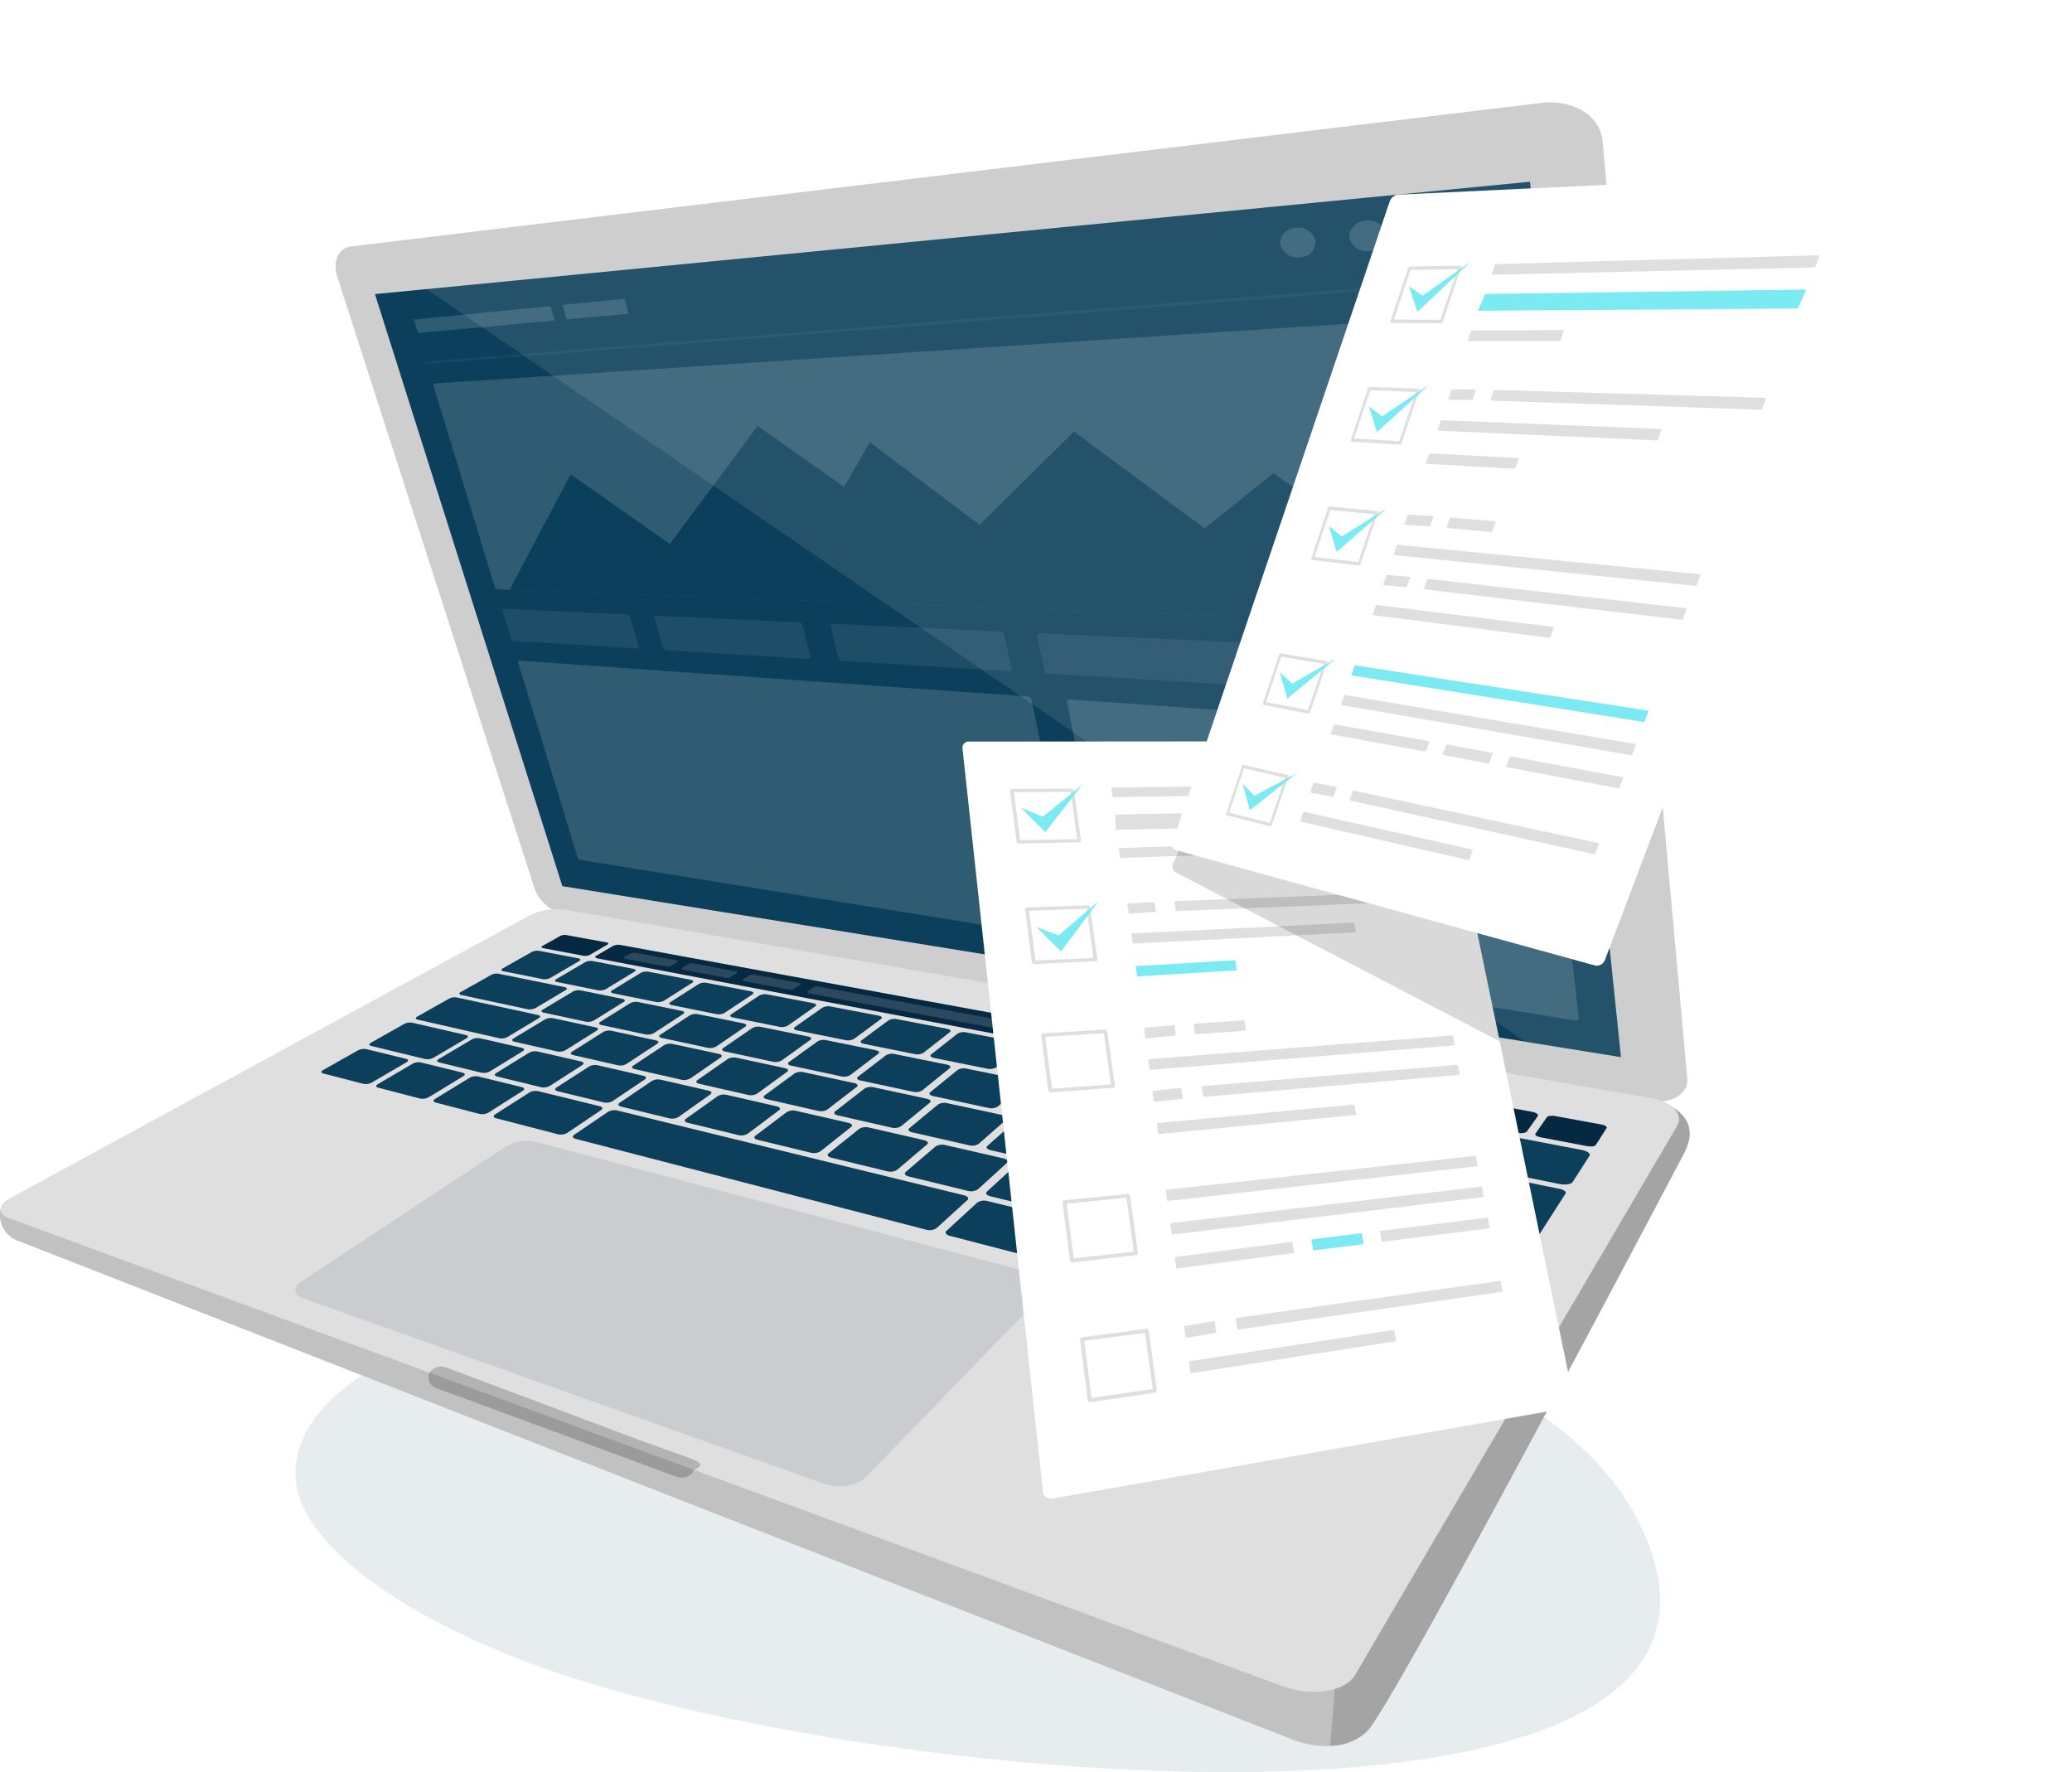 <svg xmlns="http://www.w3.org/2000/svg" xmlns:xlink="http://www.w3.org/1999/xlink" width="272.5" height="233.056" viewBox="0 0 272.5 233.056">
  <defs>
    <filter id="Path_16321" x="131.63" y="0" width="140.87" height="149.501" filterUnits="userSpaceOnUse">
      <feOffset dy="-3" input="SourceAlpha"/>
      <feGaussianBlur stdDeviation="7.5" result="blur"/>
      <feFlood flood-color="#052942" flood-opacity="0.102"/>
      <feComposite operator="in" in2="blur"/>
      <feComposite in="SourceGraphic"/>
    </filter>
  </defs>
  <g id="Group_24014" data-name="Group 24014" transform="translate(6712.703 3057.131)">
    <g id="Group_23918" data-name="Group 23918" transform="translate(-6712.703 -3043.661)">
      <path id="Path_16195" data-name="Path 16195" d="M-6542.4-2339.888c2.69,6.988,14.064,15.8,33.537,22.471,45.065,15.427,160.633,25.074,143.506-17.4-16.977-42.1-126.583-39.01-160.336-26.009C-6540.344-2355.182-6545.092-2346.867-6542.4-2339.888Z" transform="translate(6581.971 2523.892)" fill="#0c3f5b" opacity="0.1"/>
      <g id="Group_23907" data-name="Group 23907" transform="translate(44.13)">
        <g id="Group_23901" data-name="Group 23901">
          <g id="Group_11085" data-name="Group 11085">
            <path id="Path_8418" data-name="Path 8418" d="M-6490.135-2936.942l141.971,24.594c3.414.591,6.056-.715,5.855-2.947l-11.137-123.336c-.409-3.306-3.65-5.349-7.875-4.988l-156.742,18.9c-1.64.2-2.435,1.964-1.8,3.944l25.963,80.532A5.3,5.3,0,0,0-6490.135-2936.942Z" transform="translate(6520.082 3043.661)" fill="#cecece"/>
            <path id="Path_8419" data-name="Path 8419" d="M-6472.82-2905.483l139.223,22.489-11.964-115.125-151.905,14.777Z" transform="translate(6502.648 3008.552)" fill="#0c3f5b"/>
          </g>
        </g>
        <g id="Group_23906" data-name="Group 23906" transform="translate(10.327 14.592)">
          <g id="Group_23905" data-name="Group 23905" opacity="0.15">
            <g id="Group_23902" data-name="Group 23902" transform="translate(11.617 51.993)">
              <path id="Path_16196" data-name="Path 16196" d="M-6406.593-2747.8l-16.231-.991a.425.425,0,0,1-.343-.29l-1.12-3.676c-.046-.153.031-.273.174-.266l16.258.746a.44.44,0,0,1,.375.308l1.1,3.9A.2.2,0,0,1-6406.593-2747.8Z" transform="translate(6424.301 2753.026)" fill="#fff" opacity="0.5"/>
              <path id="Path_16197" data-name="Path 16197" d="M-6316.765-2743.338l-18.778-1.147a.449.449,0,0,1-.377-.312l-1.091-3.939a.207.207,0,0,1,.215-.284l18.827.862a.473.473,0,0,1,.417.333l1.047,4.194A.228.228,0,0,1-6316.765-2743.338Z" transform="translate(6357.019 2749.938)" fill="#fff" opacity="0.5"/>
              <path id="Path_16198" data-name="Path 16198" d="M-6212.434-2738.149l-21.974-1.342a.484.484,0,0,1-.422-.337l-1.036-4.244a.24.24,0,0,1,.269-.305l22.055,1.01a.509.509,0,0,1,.471.362l.963,4.542C-6212.069-2738.276-6212.216-2738.135-6212.434-2738.149Z" transform="translate(6279.044 2746.359)" fill="#fff" opacity="0.5"/>
              <path id="Path_16199" data-name="Path 16199" d="M-6089.776-2732.042l-26.062-1.592a.528.528,0,0,1-.479-.368l-.946-4.6c-.039-.192.113-.34.339-.329l26.193,1.2a.565.565,0,0,1,.539.4l.827,4.951C-6089.331-2732.178-6089.517-2732.026-6089.776-2732.042Z" transform="translate(6187.611 2742.16)" fill="#fff" opacity="0.5"/>
              <path id="Path_16200" data-name="Path 16200" d="M-5939.335-2724.547l-31.566-1.928a.582.582,0,0,1-.55-.405l-.8-5.031c-.032-.21.16-.371.433-.358l31.777,1.456a.629.629,0,0,1,.628.44l.607,5.457C-5938.777-2724.694-5939.016-2724.527-5939.335-2724.547Z" transform="translate(6075.817 2737.026)" fill="#fff" opacity="0.5"/>
            </g>
            <g id="Group_23903" data-name="Group 23903">
              <path id="Path_16201" data-name="Path 16201" d="M-6319.464-2881l-136.021-4.973a.416.416,0,0,1-.344-.29l-8.072-26.47c-.05-.166.024-.309.168-.319l139.653-9.129a.59.59,0,0,1,.665.429l4.49,40.354C-6318.9-2881.164-6319.141-2880.987-6319.464-2881Z" transform="translate(6466.458 2935.419)" fill="#fff"/>
              <path id="Path_16202" data-name="Path 16202" d="M-6341.515-2686.414l-65.6-10.586a.458.458,0,0,1-.332-.293l-7.82-25.652c-.046-.15.031-.264.175-.254l66.846,4.707a.524.524,0,0,1,.47.365l6.582,31.469C-6341.156-2686.488-6341.3-2686.379-6341.515-2686.414Z" transform="translate(6428.961 2782.026)" fill="#fff"/>
              <path id="Path_16203" data-name="Path 16203" d="M-6035.788-2679.4l-61.17-6.849a.55.55,0,0,1-.473-.373l-2.84-14.033c-.04-.189.115-.328.342-.312l62.21,4.38a.638.638,0,0,1,.62.442l1.831,16.427C-6035.244-2679.511-6035.476-2679.369-6035.788-2679.4Z" transform="translate(6186.129 2764.891)" fill="#fff"/>
              <path id="Path_16204" data-name="Path 16204" d="M-6020.817-2596.146l-59.889-9.665a.571.571,0,0,1-.463-.375l-2.69-13.295c-.037-.178.115-.3.338-.273l60.895,7.48c.308.038.578.237.6.444l1.718,15.413C-6020.285-2596.218-6020.513-2596.1-6020.817-2596.146Z" transform="translate(6173.476 2702.283)" fill="#fff"/>
              <path id="Path_16205" data-name="Path 16205" d="M-6456.606-2924.81l-17.81,1.628a.1.1,0,0,1-.1-.076l-.489-1.607c-.014-.045,0-.085.044-.089l17.819-1.753a.106.106,0,0,1,.1.08l.482,1.722A.069.069,0,0,1-6456.606-2924.81Z" transform="translate(6475.005 2938.909)" fill="#fff"/>
              <path id="Path_16206" data-name="Path 16206" d="M-6381.106-2928.93l-8.026.733a.09.09,0,0,1-.088-.068l-.488-1.758a.06.06,0,0,1,.048-.082l8.03-.79a.093.093,0,0,1,.093.071l.483,1.811A.064.064,0,0,1-6381.106-2928.93Z" transform="translate(6409.254 2942.139)" fill="#fff"/>
              <path id="Path_16207" data-name="Path 16207" d="M-5973.194-2969.976a2.05,2.05,0,0,1-2.062,2.149,2.306,2.306,0,0,1-2.595-1.707,2.043,2.043,0,0,1,2.031-2.156A2.306,2.306,0,0,1-5973.194-2969.976Z" transform="translate(6091.764 2973.598)" fill="#fff"/>
              <path id="Path_16208" data-name="Path 16208" d="M-5933.314-2973.967a2.165,2.165,0,0,1-2.2,2.209,2.367,2.367,0,0,1-2.691-1.745,2.157,2.157,0,0,1,2.163-2.216A2.366,2.366,0,0,1-5933.314-2973.967Z" transform="translate(6061.195 2976.705)" fill="#fff"/>
              <path id="Path_16209" data-name="Path 16209" d="M-5891.442-2978.16a2.3,2.3,0,0,1-2.34,2.273,2.431,2.431,0,0,1-2.794-1.786,2.286,2.286,0,0,1,2.306-2.28A2.431,2.431,0,0,1-5891.442-2978.16Z" transform="translate(6029.106 2979.969)" fill="#fff"/>
            </g>
            <g id="Group_23904" data-name="Group 23904" transform="translate(1.353 8.468)">
              <path id="Path_16210" data-name="Path 16210" d="M-6468.951-2931.658l-.146-.333,140.57-11.018.14.432Z" transform="translate(6469.097 2943.008)" fill="#fff" opacity="0.3"/>
            </g>
          </g>
          <path id="Path_16211" data-name="Path 16211" d="M-6420.187-2836.395l8.029-15.191,13.055,9.153,11.545-15.512,11.374,8.02,3.376-5.867,14.434,10.864,12.41-12.278,17.2,12.732,9.036-7.261,28.41,20.052Z" transform="translate(6432.746 2885.901)" fill="#0c3f5b"/>
        </g>
        <path id="Path_16212" data-name="Path 16212" d="M-6468.251-2984.067l144.438,98.967,12.739,2.106-11.965-115.125Z" transform="translate(6480.126 3008.553)" fill="#fff" opacity="0.1"/>
      </g>
      <g id="Group_23917" data-name="Group 23917" transform="translate(0 106.093)">
        <path id="Path_16213" data-name="Path 16213" d="M-6542.673-2458.231l-167.574-65.57c-2.661-.908-3.2-4.4-1.411-5.393l66.742-33.6a8.1,8.1,0,0,1,4.575-.641l146.069,21.324c5.175,2,3.8,5.357,2.951,6.961-10.018,19.011-37.031,69.937-41.311,75.524C-6534.285-2457.47-6538.479-2456.611-6542.673-2458.231Z" transform="translate(6712.703 2567.435)" fill="#c1c1c1"/>
        <path id="Path_16214" data-name="Path 16214" d="M-6640.341-2563.438a8.1,8.1,0,0,0-4.576.641l-66.741,33.6c-1.792.989-1.25,4.485,1.411,5.393l167.574,65.57a12.045,12.045,0,0,0,4.907.822l7.6-89.944Z" transform="translate(6712.703 2567.435)" fill="#c1c1c1"/>
        <path id="Path_16215" data-name="Path 16215" d="M-5905.637-2487.687l-35.9-5.241-7.6,89.944A6.828,6.828,0,0,0-5944-2405.2c4.28-5.587,31.295-56.513,41.313-75.524C-5901.839-2482.332-5900.462-2485.687-5905.637-2487.687Z" transform="translate(6124.068 2513.009)" fill="#a4a4a5"/>
        <g id="Group_23916" data-name="Group 23916" transform="translate(0.142)">
          <path id="Path_16216" data-name="Path 16216" d="M-6543.591-2478.407l-167.542-61.565c-1.5-.551-1.181-1.819.671-2.828l68.057-37.041a8.328,8.328,0,0,1,4.656-.647l142.406,24.707c2.923.507,4.59,2.1,3.713,3.657l-42.342,72.206C-6535.306-2477.644-6539.651-2476.959-6543.591-2478.407Z" transform="translate(6712.081 2580.58)" fill="#e0dfe0"/>
          <g id="Group_23908" data-name="Group 23908" transform="translate(60.267 8.476)">
            <path id="Path_16217" data-name="Path 16217" d="M-6396.031-2529.913l-5.511-1.18c-.329-.07-.388-.25-.134-.4l3.976-2.38a1.676,1.676,0,0,1,1.033-.146l5.476,1.111c.337.069.415.247.172.4l-3.94,2.45A1.67,1.67,0,0,1-6396.031-2529.913Z" transform="translate(6412.645 2536.233)" fill="#0c3f5b"/>
            <path id="Path_16218" data-name="Path 16218" d="M-6440.055-2538.9l-8.706-1.864c-.309-.067-.35-.238-.093-.383l4.024-2.271a1.681,1.681,0,0,1,1-.141l8.659,1.757c.323.066.388.237.141.383l-3.979,2.372A1.678,1.678,0,0,1-6440.055-2538.9Z" transform="translate(6449.022 2543.586)" fill="#0c3f5b"/>
            <path id="Path_16219" data-name="Path 16219" d="M-6362.714-2523.089l-5.759-1.233c-.344-.074-.417-.26-.166-.417l3.936-2.459a1.675,1.675,0,0,1,1.056-.148l5.716,1.159c.353.072.445.256.205.411l-3.894,2.533A1.664,1.664,0,0,1-6362.714-2523.089Z" transform="translate(6387.17 2531.089)" fill="#0c3f5b"/>
            <path id="Path_16220" data-name="Path 16220" d="M-6327.9-2515.961l-6.022-1.29c-.358-.077-.448-.271-.2-.433l3.887-2.542a1.667,1.667,0,0,1,1.078-.153l5.972,1.212c.369.074.477.266.24.427l-3.836,2.62A1.665,1.665,0,0,1-6327.9-2515.961Z" transform="translate(6360.553 2525.719)" fill="#0c3f5b"/>
            <path id="Path_16221" data-name="Path 16221" d="M-6291.477-2508.51l-6.3-1.351c-.375-.081-.481-.282-.236-.45l3.831-2.63a1.654,1.654,0,0,1,1.1-.156l6.247,1.267c.386.078.512.277.28.443l-3.774,2.713A1.656,1.656,0,0,1-6291.477-2508.51Z" transform="translate(6332.715 2520.106)" fill="#0c3f5b"/>
            <path id="Path_16222" data-name="Path 16222" d="M-6253.334-2500.713l-6.61-1.416c-.393-.084-.516-.294-.275-.468l3.764-2.723a1.658,1.658,0,0,1,1.124-.16l6.542,1.327c.4.082.548.288.319.461l-3.7,2.812A1.651,1.651,0,0,1-6253.334-2500.713Z" transform="translate(6303.57 2514.235)" fill="#0c3f5b"/>
            <path id="Path_16223" data-name="Path 16223" d="M-6213.352-2492.543l-6.936-1.486c-.412-.088-.555-.307-.319-.486l3.69-2.824a1.647,1.647,0,0,1,1.148-.164l6.855,1.391c.424.086.588.3.366.48l-3.611,2.917A1.643,1.643,0,0,1-6213.352-2492.543Z" transform="translate(6273.025 2508.086)" fill="#0c3f5b"/>
            <path id="Path_16224" data-name="Path 16224" d="M-6171.389-2483.974l-7.286-1.561c-.434-.093-.6-.32-.367-.507l3.6-2.929a1.638,1.638,0,0,1,1.175-.169l7.194,1.46c.444.09.631.313.415.5l-3.511,3.03A1.634,1.634,0,0,1-6171.389-2483.974Z" transform="translate(6240.975 2501.642)" fill="#0c3f5b"/>
            <path id="Path_16225" data-name="Path 16225" d="M-6127.295-2474.977l-7.663-1.641c-.456-.1-.642-.335-.418-.529l3.5-3.043a1.627,1.627,0,0,1,1.2-.172l7.559,1.533c.467.095.678.329.47.522l-3.395,3.149A1.626,1.626,0,0,1-6127.295-2474.977Z" transform="translate(6207.307 2494.877)" fill="#0c3f5b"/>
            <path id="Path_16226" data-name="Path 16226" d="M-6080.9-2465.519l-8.071-1.728c-.479-.1-.691-.351-.475-.553l3.38-3.163a1.622,1.622,0,0,1,1.231-.178l7.951,1.613c.492.1.73.344.53.545l-3.262,3.279A1.614,1.614,0,0,1-6080.9-2465.519Z" transform="translate(6171.896 2487.77)" fill="#0c3f5b"/>
            <path id="Path_16227" data-name="Path 16227" d="M-6032.034-2455.561l-8.512-1.823c-.506-.109-.747-.368-.539-.579l3.247-3.293a1.61,1.61,0,0,1,1.26-.183l8.375,1.7c.518.1.786.36.594.57l-3.11,3.417A1.6,1.6,0,0,1-6032.034-2455.561Z" transform="translate(6134.602 2480.293)" fill="#0c3f5b"/>
            <path id="Path_16228" data-name="Path 16228" d="M-5980.476-2445.065l-8.992-1.926c-.533-.115-.8-.385-.605-.606l3.092-3.432a1.593,1.593,0,0,1,1.291-.189l8.835,1.792c.547.111.845.378.666.6l-2.936,3.567A1.594,1.594,0,0,1-5980.476-2445.065Z" transform="translate(6095.271 2472.416)" fill="#0c3f5b"/>
            <path id="Path_16229" data-name="Path 16229" d="M-5926.007-2433.985l-9.513-2.037c-.562-.121-.868-.406-.681-.635l2.914-3.583a1.588,1.588,0,0,1,1.325-.194l9.332,1.893c.578.117.913.4.745.625l-2.735,3.727A1.576,1.576,0,0,1-5926.007-2433.985Z" transform="translate(6053.732 2464.105)" fill="#0c3f5b"/>
          </g>
          <g id="Group_23909" data-name="Group 23909" transform="translate(54.54 11.593)">
            <path id="Path_16230" data-name="Path 16230" d="M-6463.056-2524.593l-10.708-2.44c-.311-.07-.343-.25-.075-.4l4.2-2.373a1.686,1.686,0,0,1,1.026-.145l10.656,2.3c.329.07.389.253.134.407l-4.157,2.5A1.68,1.68,0,0,1-6463.056-2524.593Z" transform="translate(6474.021 2529.979)" fill="#0c3f5b"/>
            <path id="Path_16231" data-name="Path 16231" d="M-6412.768-2513.69l-5.607-1.277c-.334-.077-.39-.269-.125-.429l4.152-2.511a1.684,1.684,0,0,1,1.064-.15l5.574,1.2c.343.074.417.263.164.423l-4.116,2.587A1.68,1.68,0,0,1-6412.768-2513.69Z" transform="translate(6431.35 2520.811)" fill="#0c3f5b"/>
            <path id="Path_16232" data-name="Path 16232" d="M-6378.848-2506.306l-5.869-1.337c-.349-.079-.418-.279-.156-.444l4.112-2.6a1.669,1.669,0,0,1,1.084-.154l5.826,1.255c.36.078.448.274.2.438l-4.07,2.678A1.677,1.677,0,0,1-6378.848-2506.306Z" transform="translate(6405.419 2515.247)" fill="#0c3f5b"/>
            <path id="Path_16233" data-name="Path 16233" d="M-6343.355-2498.583l-6.146-1.4c-.366-.083-.452-.29-.192-.462l4.064-2.688a1.675,1.675,0,0,1,1.11-.158l6.1,1.314c.375.082.481.285.235.456l-4.014,2.773A1.669,1.669,0,0,1-6343.355-2498.583Z" transform="translate(6378.292 2509.429)" fill="#0c3f5b"/>
            <path id="Path_16234" data-name="Path 16234" d="M-6306.177-2490.5l-6.443-1.468c-.383-.087-.486-.3-.229-.48l4.006-2.785a1.668,1.668,0,0,1,1.134-.162l6.384,1.376c.394.085.518.3.275.474l-3.948,2.876A1.667,1.667,0,0,1-6306.177-2490.5Z" transform="translate(6349.883 2503.343)" fill="#0c3f5b"/>
            <path id="Path_16235" data-name="Path 16235" d="M-6267.187-2482.025l-6.763-1.541c-.4-.092-.523-.316-.271-.5l3.939-2.888a1.659,1.659,0,0,1,1.16-.165l6.693,1.443c.414.089.558.31.32.493l-3.871,2.986A1.657,1.657,0,0,1-6267.187-2482.025Z" transform="translate(6320.098 2496.967)" fill="#0c3f5b"/>
            <path id="Path_16236" data-name="Path 16236" d="M-6226.253-2473.135l-7.107-1.62c-.423-.1-.564-.33-.317-.521l3.861-3a1.651,1.651,0,0,1,1.185-.17l7.027,1.514c.435.093.6.323.366.514l-3.78,3.1A1.653,1.653,0,0,1-6226.253-2473.135Z" transform="translate(6288.835 2490.28)" fill="#0c3f5b"/>
            <path id="Path_16237" data-name="Path 16237" d="M-6183.224-2463.8l-7.479-1.7c-.446-.1-.609-.345-.367-.544l3.77-3.115a1.641,1.641,0,0,1,1.213-.175l7.385,1.591c.455.1.644.338.418.537l-3.677,3.227A1.641,1.641,0,0,1-6183.224-2463.8Z" transform="translate(6255.981 2483.261)" fill="#0c3f5b"/>
            <path id="Path_16238" data-name="Path 16238" d="M-6137.938-2453.977l-7.88-1.795c-.468-.107-.656-.362-.422-.569l3.663-3.24a1.641,1.641,0,0,1,1.244-.18l7.771,1.675c.48.1.695.354.476.561l-3.554,3.36A1.634,1.634,0,0,1-6137.938-2453.977Z" transform="translate(6221.414 2475.882)" fill="#0c3f5b"/>
            <path id="Path_16239" data-name="Path 16239" d="M-6090.209-2443.635l-8.315-1.894c-.494-.113-.708-.38-.481-.6l3.54-3.376a1.625,1.625,0,0,1,1.272-.185l8.189,1.765c.506.109.749.372.539.586l-3.413,3.5A1.623,1.623,0,0,1-6090.209-2443.635Z" transform="translate(6184.993 2468.115)" fill="#0c3f5b"/>
            <path id="Path_16240" data-name="Path 16240" d="M-6039.838-2432.729l-8.786-2c-.521-.119-.767-.4-.549-.624l3.4-3.52a1.618,1.618,0,0,1,1.305-.191l8.642,1.863c.534.115.808.391.609.615l-3.255,3.659A1.609,1.609,0,0,1-6039.838-2432.729Z" transform="translate(6146.568 2459.931)" fill="#0c3f5b"/>
            <path id="Path_16241" data-name="Path 16241" d="M-5986.6-2421.211l-9.3-2.118c-.552-.126-.829-.42-.622-.656l3.235-3.677a1.6,1.6,0,0,1,1.338-.2l9.131,1.968c.567.122.875.411.687.645l-3.068,3.826A1.6,1.6,0,0,1-5986.6-2421.211Z" transform="translate(6105.967 2451.293)" fill="#0c3f5b"/>
            <path id="Path_16242" data-name="Path 16242" d="M-5930.229-2409.028l-9.859-2.246c-.583-.133-.9-.441-.7-.688l3.046-3.845a1.6,1.6,0,0,1,1.374-.2l9.665,2.083c.6.129.945.433.771.678l-2.854,4.007A1.59,1.59,0,0,1-5930.229-2409.028Z" transform="translate(6063 2442.163)" fill="#0c3f5b"/>
          </g>
          <path id="Path_16243" data-name="Path 16243" d="M-5878.8-2428.962l-2.741,3.785c-.167.229.158.513.728.635l1.17.251c.572.122.905.41.742.643l-3.25,4.625c-.174.246.164.555.753.69l7.267,1.656c.61.139,1.24.045,1.4-.209l6.153-9.585c.146-.227-.211-.507-.794-.625l-10.137-2.056A1.5,1.5,0,0,0-5878.8-2428.962Z" transform="translate(6072.327 2463.883)" fill="#0c3f5b"/>
          <g id="Group_23910" data-name="Group 23910" transform="translate(42.132 18.377)">
            <path id="Path_16244" data-name="Path 16244" d="M-6522.694-2495.773l-5.244-1.359c-.313-.081-.327-.282-.032-.448l4.612-2.6a1.7,1.7,0,0,1,1.077-.152l5.225,1.277c.322.079.356.277.073.442l-4.594,2.685A1.7,1.7,0,0,1-6522.694-2495.773Z" transform="translate(6528.182 2500.367)" fill="#0c3f5b"/>
            <path id="Path_16245" data-name="Path 16245" d="M-6490.977-2487.916l-5.487-1.422c-.328-.085-.353-.293-.06-.465l4.59-2.694a1.7,1.7,0,0,1,1.1-.156l5.464,1.336c.336.082.382.288.1.458l-4.565,2.78A1.7,1.7,0,0,1-6490.977-2487.916Z" transform="translate(6503.934 2494.446)" fill="#0c3f5b"/>
            <path id="Path_16246" data-name="Path 16246" d="M-6457.771-2479.7l-5.75-1.491c-.342-.088-.381-.305-.091-.483l4.563-2.79a1.692,1.692,0,0,1,1.123-.16l5.719,1.4c.354.086.413.3.134.478l-4.529,2.881A1.7,1.7,0,0,1-6457.771-2479.7Z" transform="translate(6478.554 2488.256)" fill="#0c3f5b"/>
            <path id="Path_16247" data-name="Path 16247" d="M-6420.855-2470.54l-8.148-2.112c-.36-.093-.415-.319-.126-.5l4.527-2.893a1.691,1.691,0,0,1,1.149-.164l8.094,1.98c.375.092.457.316.181.5l-4.474,3.017A1.689,1.689,0,0,1-6420.855-2470.54Z" transform="translate(6451.964 2481.774)" fill="#0c3f5b"/>
            <path id="Path_16248" data-name="Path 16248" d="M-6096.926-2390.7l-9-2.332c-.533-.138-.763-.455-.515-.707l3.871-3.928a1.642,1.642,0,0,1,1.378-.2l8.853,2.166c.549.135.81.446.583.7l-3.725,4.094A1.639,1.639,0,0,1-6096.926-2390.7Z" transform="translate(6203.139 2421.396)" fill="#0c3f5b"/>
            <path id="Path_16249" data-name="Path 16249" d="M-5984.706-2363.137l-10.162-2.634c-.6-.156-.9-.508-.678-.785l3.511-4.317a1.625,1.625,0,0,1,1.456-.217l9.962,2.437c.618.152.958.5.756.773l-3.312,4.512A1.621,1.621,0,0,1-5984.706-2363.137Z" transform="translate(6117.632 2400.759)" fill="#0c3f5b"/>
            <path id="Path_16250" data-name="Path 16250" d="M-6042.7-2368.978l-9.553-2.476c-.566-.147-.83-.48-.592-.745l1.452-1.612a1.641,1.641,0,0,1,1.436-.213l9.466,2.384c.587.147.885.486.663.756l-1.386,1.683A1.632,1.632,0,0,1-6042.7-2368.978Z" transform="translate(6161.813 2403.019)" fill="#0c3f5b"/>
            <path id="Path_16251" data-name="Path 16251" d="M-5923.087-2338.774l-10.832-2.807c-.64-.166-.987-.537-.775-.829l1.289-1.78a1.613,1.613,0,0,1,1.52-.228l10.714,2.7c.666.168,1.053.545.859.844l-1.2,1.865C-5921.708-2338.707-5922.415-2338.6-5923.087-2338.774Z" transform="translate(6070.712 2380.205)" fill="#0c3f5b"/>
            <path id="Path_16252" data-name="Path 16252" d="M-6157.988-2405.677l-11.321-2.935c-.5-.129-.687-.427-.428-.665l4.043-3.714a1.657,1.657,0,0,1,1.334-.195l11.156,2.729c.518.127.746.423.509.663l-3.887,3.908A1.651,1.651,0,0,1-6157.988-2405.677Z" transform="translate(6251.947 2433.201)" fill="#0c3f5b"/>
            <path id="Path_16253" data-name="Path 16253" d="M-6337.4-2449.461l-46.119-11.952c-.381-.1-.457-.336-.173-.53l4.47-3.03a1.685,1.685,0,0,1,1.182-.17l45.633,11.164c.483.118.674.4.426.624l-4.058,3.694A1.663,1.663,0,0,1-6337.4-2449.461Z" transform="translate(6416.931 2473.243)" fill="#0c3f5b"/>
          </g>
          <g id="Group_23911" data-name="Group 23911" transform="translate(48.439 14.911)">
            <path id="Path_16254" data-name="Path 16254" d="M-6493.333-2510.695l-7.068-1.716c-.311-.075-.335-.266-.054-.424l4.4-2.484a1.694,1.694,0,0,1,1.052-.148l7.036,1.615c.325.074.371.263.1.422l-4.374,2.581A1.692,1.692,0,0,1-6493.333-2510.695Z" transform="translate(6500.65 2515.497)" fill="#0c3f5b"/>
            <path id="Path_16255" data-name="Path 16255" d="M-6455.937-2502.031l-5.517-1.339c-.328-.08-.367-.279-.089-.444l4.371-2.589a1.689,1.689,0,0,1,1.079-.152l5.486,1.259c.339.078.4.274.13.438l-4.341,2.669A1.685,1.685,0,0,1-6455.937-2502.031Z" transform="translate(6470.645 2508.627)" fill="#0c3f5b"/>
            <path id="Path_16256" data-name="Path 16256" d="M-6422.57-2494.287l-5.775-1.4c-.344-.084-.4-.29-.12-.461l4.337-2.679a1.689,1.689,0,0,1,1.1-.156l5.737,1.317c.354.081.427.284.164.455l-4.3,2.763A1.682,1.682,0,0,1-6422.57-2494.287Z" transform="translate(6445.14 2502.793)" fill="#0c3f5b"/>
            <path id="Path_16257" data-name="Path 16257" d="M-6387.633-2486.184l-6.051-1.47c-.361-.087-.429-.3-.155-.479l4.3-2.774a1.682,1.682,0,0,1,1.125-.16l6.007,1.379c.372.085.461.3.2.473l-4.251,2.864A1.689,1.689,0,0,1-6387.633-2486.184Z" transform="translate(6418.439 2496.691)" fill="#0c3f5b"/>
            <path id="Path_16258" data-name="Path 16258" d="M-6351.013-2477.7l-6.349-1.542c-.378-.092-.463-.315-.192-.5l4.246-2.876a1.68,1.68,0,0,1,1.15-.165l6.3,1.445c.389.09.5.31.238.492l-4.193,2.972A1.676,1.676,0,0,1-6351.013-2477.7Z" transform="translate(6390.46 2490.302)" fill="#0c3f5b"/>
            <path id="Path_16259" data-name="Path 16259" d="M-6312.587-2468.8l-6.667-1.62c-.4-.1-.5-.329-.233-.52l4.187-2.985a1.675,1.675,0,0,1,1.176-.168l6.605,1.516c.409.094.535.323.282.513l-4.124,3.087A1.676,1.676,0,0,1-6312.587-2468.8Z" transform="translate(6361.107 2483.605)" fill="#0c3f5b"/>
            <path id="Path_16260" data-name="Path 16260" d="M-6272.215-2459.452l-7.013-1.7c-.418-.1-.54-.345-.277-.543l4.115-3.1a1.665,1.665,0,0,1,1.2-.173l6.938,1.592c.429.1.578.338.328.535l-4.041,3.21A1.665,1.665,0,0,1-6272.215-2459.452Z" transform="translate(6330.276 2476.578)" fill="#0c3f5b"/>
            <path id="Path_16261" data-name="Path 16261" d="M-6229.747-2449.63l-7.383-1.793c-.439-.107-.585-.36-.327-.567l4.031-3.224a1.66,1.66,0,0,1,1.233-.178l7.3,1.675c.452.1.623.354.38.559l-3.943,3.342A1.661,1.661,0,0,1-6229.747-2449.63Z" transform="translate(6297.853 2469.196)" fill="#0c3f5b"/>
            <path id="Path_16262" data-name="Path 16262" d="M-6185.017-2439.292l-7.786-1.891c-.464-.113-.632-.378-.38-.593l3.933-3.357a1.655,1.655,0,0,1,1.263-.183l7.683,1.764c.477.109.673.371.438.584l-3.831,3.484A1.651,1.651,0,0,1-6185.017-2439.292Z" transform="translate(6263.715 2461.43)" fill="#0c3f5b"/>
            <path id="Path_16263" data-name="Path 16263" d="M-6137.836-2428.4l-8.224-2c-.488-.119-.685-.4-.439-.622l3.817-3.5a1.644,1.644,0,0,1,1.295-.188l8.1,1.86c.5.115.727.389.5.612l-3.7,3.636A1.639,1.639,0,0,1-6137.836-2428.4Z" transform="translate(6227.719 2453.252)" fill="#0c3f5b"/>
            <path id="Path_16264" data-name="Path 16264" d="M-6088-2416.9l-8.7-2.112c-.515-.125-.741-.417-.5-.651l3.682-3.654a1.641,1.641,0,0,1,1.329-.194l8.559,1.965c.529.121.785.409.567.641l-3.546,3.8A1.627,1.627,0,0,1-6088-2416.9Z" transform="translate(6189.707 2444.624)" fill="#0c3f5b"/>
            <path id="Path_16265" data-name="Path 16265" d="M-6035.282-2404.745l-9.213-2.238c-.546-.133-.8-.439-.577-.684l3.526-3.819a1.626,1.626,0,0,1,1.363-.2l9.053,2.078c.56.128.85.43.643.674l-3.367,3.978A1.622,1.622,0,0,1-6035.282-2404.745Z" transform="translate(6149.51 2435.511)" fill="#0c3f5b"/>
            <path id="Path_16266" data-name="Path 16266" d="M-5961.414-2387.507l-27.781-6.747c-.578-.14-.872-.463-.657-.72l3.346-4a1.612,1.612,0,0,1,1.4-.207l27.221,6.248c.643.147,1.023.487.849.758l-2.854,4.437C-5960.075-2387.45-5960.757-2387.347-5961.414-2387.507Z" transform="translate(6106.932 2425.873)" fill="#0c3f5b"/>
          </g>
          <g id="Group_23912" data-name="Group 23912" transform="translate(65.799 5.468)">
            <path id="Path_16267" data-name="Path 16267" d="M-6419.474-2552.98l-5.139-1.035c-.305-.062-.354-.225-.109-.363l3.852-2.175a1.679,1.679,0,0,1,.981-.137l5.109.976c.315.06.379.22.143.358l-3.823,2.234A1.675,1.675,0,0,1-6419.474-2552.98Z" transform="translate(6424.878 2556.712)" fill="#0c3f5b"/>
            <path id="Path_16268" data-name="Path 16268" d="M-6388.435-2546.993l-5.355-1.079c-.321-.064-.381-.233-.138-.376l3.82-2.241a1.671,1.671,0,0,1,1-.141l5.32,1.017c.329.062.405.228.171.371l-3.785,2.3A1.663,1.663,0,0,1-6388.435-2546.993Z" transform="translate(6401.133 2552.195)" fill="#0c3f5b"/>
            <path id="Path_16269" data-name="Path 16269" d="M-6356.072-2540.753l-5.587-1.126c-.333-.067-.406-.241-.166-.389l3.781-2.312a1.672,1.672,0,0,1,1.021-.143l5.546,1.06c.342.065.433.237.2.383l-3.742,2.378A1.66,1.66,0,0,1-6356.072-2540.753Z" transform="translate(6376.38 2547.489)" fill="#0c3f5b"/>
            <path id="Path_16270" data-name="Path 16270" d="M-6322.3-2534.247l-5.835-1.175c-.347-.071-.436-.251-.2-.4l3.735-2.386a1.659,1.659,0,0,1,1.041-.147l5.788,1.106c.357.068.462.246.235.4l-3.689,2.456A1.654,1.654,0,0,1-6322.3-2534.247Z" transform="translate(6350.557 2542.583)" fill="#0c3f5b"/>
            <path id="Path_16271" data-name="Path 16271" d="M-6287.03-2527.453l-6.1-1.229c-.364-.073-.467-.26-.233-.417l3.683-2.465a1.65,1.65,0,0,1,1.062-.15l6.044,1.154c.373.072.495.255.272.412l-3.627,2.54A1.653,1.653,0,0,1-6287.03-2527.453Z" transform="translate(6323.589 2537.462)" fill="#0c3f5b"/>
            <path id="Path_16272" data-name="Path 16272" d="M-6250.151-2520.355l-6.382-1.286c-.381-.077-.5-.271-.269-.434l3.62-2.549a1.652,1.652,0,0,1,1.085-.154l6.318,1.207c.39.074.529.266.311.427l-3.558,2.628A1.641,1.641,0,0,1-6250.151-2520.355Z" transform="translate(6295.4 2532.116)" fill="#0c3f5b"/>
            <path id="Path_16273" data-name="Path 16273" d="M-6211.556-2512.931l-6.685-1.347c-.4-.08-.536-.282-.309-.451l3.549-2.638a1.64,1.64,0,0,1,1.107-.157l6.611,1.263c.409.078.567.277.354.444l-3.476,2.722A1.644,1.644,0,0,1-6211.556-2512.931Z" transform="translate(6265.905 2526.526)" fill="#0c3f5b"/>
            <path id="Path_16274" data-name="Path 16274" d="M-6171.121-2505.158l-7.01-1.413c-.417-.084-.575-.294-.353-.469l3.466-2.732a1.636,1.636,0,0,1,1.132-.161l6.926,1.323c.428.081.607.288.4.462l-3.383,2.822A1.63,1.63,0,0,1-6171.121-2505.158Z" transform="translate(6235.012 2520.674)" fill="#0c3f5b"/>
            <path id="Path_16275" data-name="Path 16275" d="M-6128.713-2497.011l-7.36-1.483c-.438-.089-.617-.307-.4-.488l3.373-2.833a1.62,1.62,0,0,1,1.157-.166l7.263,1.387c.448.085.65.3.449.481l-3.276,2.928A1.62,1.62,0,0,1-6128.713-2497.011Z" transform="translate(6202.62 2514.546)" fill="#0c3f5b"/>
            <path id="Path_16276" data-name="Path 16276" d="M-6084.183-2488.462l-7.735-1.558c-.46-.093-.663-.321-.454-.509l3.265-2.941a1.611,1.611,0,0,1,1.183-.169l7.627,1.456c.471.09.7.314.5.5l-3.154,3.042A1.613,1.613,0,0,1-6084.183-2488.462Z" transform="translate(6168.614 2508.117)" fill="#0c3f5b"/>
            <path id="Path_16277" data-name="Path 16277" d="M-6037.367-2479.479l-8.141-1.641c-.484-.1-.712-.335-.511-.531l3.141-3.055a1.6,1.6,0,0,1,1.211-.175l8.016,1.531c.5.094.749.328.563.522l-3.015,3.165A1.6,1.6,0,0,1-6037.367-2479.479Z" transform="translate(6132.874 2501.367)" fill="#0c3f5b"/>
            <path id="Path_16278" data-name="Path 16278" d="M-5988.086-2470.032l-8.58-1.729c-.51-.1-.766-.351-.574-.555l3-3.178a1.591,1.591,0,0,1,1.239-.18l8.438,1.611c.522.1.8.344.629.546l-2.858,3.295A1.588,1.588,0,0,1-5988.086-2470.032Z" transform="translate(6095.263 2494.271)" fill="#0c3f5b"/>
            <path id="Path_16279" data-name="Path 16279" d="M-5936.137-2460.08l-9.055-1.824c-.538-.109-.825-.368-.643-.581l2.837-3.31a1.584,1.584,0,0,1,1.272-.186l8.892,1.7c.55.1.865.361.7.572l-2.679,3.436A1.574,1.574,0,0,1-5936.137-2460.08Z" transform="translate(6055.627 2486.8)" fill="#0c3f5b"/>
            <path id="Path_16280" data-name="Path 16280" d="M-5874.617-2448.154l-16.007-3.226c-.713-.144-1.117-.486-.9-.763l2.5-3.25a1.972,1.972,0,0,1,1.636-.239l15.693,3c.75.144,1.214.488,1.033.771l-2.22,3.455C-5873.073-2448.114-5873.85-2448-5874.617-2448.154Z" transform="translate(6013.765 2478.834)" fill="#0c3f5b"/>
          </g>
          <g id="Group_23915" data-name="Group 23915" transform="translate(71.07 3.391)">
            <path id="Path_16281" data-name="Path 16281" d="M-6396.339-2563.032l-5.31-1.007c-.248-.048-.294-.174-.1-.283l2.356-1.329a1.368,1.368,0,0,1,.791-.11l5.288.968c.255.046.312.172.125.282l-2.337,1.365A1.365,1.365,0,0,1-6396.339-2563.032Z" transform="translate(6401.87 2565.779)" fill="#052942"/>
            <path id="Path_16282" data-name="Path 16282" d="M-5824.5-2457.974l-6.2-1.176c-.474-.09-.758-.306-.635-.483l1.5-2.154c.121-.172.6-.241,1.066-.155l6.116,1.119c.479.088.779.3.665.478l-1.419,2.21C-5823.516-2457.954-5824.007-2457.882-5824.5-2457.974Z" transform="translate(5962.064 2485.76)" fill="#052942"/>
            <g id="Group_23914" data-name="Group 23914" transform="translate(7.071 1.297)">
              <path id="Path_16283" data-name="Path 16283" d="M-6249.792-2535.389l-120.918-22.931c-.323-.061-.391-.224-.155-.362l2.167-1.272a1.69,1.69,0,0,1,1-.14l119.876,21.94c.576.106.922.364.772.577l-1.406,1.992C-6248.609-2535.366-6249.208-2535.278-6249.792-2535.389Z" transform="translate(6371.005 2560.116)" fill="#052942"/>
              <g id="Group_23913" data-name="Group 23913" transform="translate(3.75 1.028)">
                <path id="Path_16284" data-name="Path 16284" d="M-6349.072-2553.8l-5.367-1.008c-.211-.04-.26-.145-.108-.235l.8-.475a1.092,1.092,0,0,1,.654-.092l5.354.99c.218.04.274.147.126.239l-.789.487A1.085,1.085,0,0,1-6349.072-2553.8Z" transform="translate(6354.636 2555.628)" fill="#fff" opacity="0.15"/>
                <path id="Path_16285" data-name="Path 16285" d="M-6315.648-2547.6l-5.6-1.052c-.221-.041-.277-.15-.128-.244l.787-.49a1.087,1.087,0,0,1,.667-.093l5.587,1.032c.228.042.292.153.146.248l-.779.5A1.077,1.077,0,0,1-6315.648-2547.6Z" transform="translate(6329.061 2550.903)" fill="#fff" opacity="0.15"/>
                <path id="Path_16286" data-name="Path 16286" d="M-6280.327-2541.054l-5.853-1.1c-.229-.043-.3-.156-.15-.253l.775-.507a1.087,1.087,0,0,1,.681-.1l5.838,1.079c.236.044.313.159.169.257l-.766.52A1.076,1.076,0,0,1-6280.327-2541.054Z" transform="translate(6302.039 2545.912)" fill="#fff" opacity="0.15"/>
                <path id="Path_16287" data-name="Path 16287" d="M-6203.718-2526.755l-45.355-8.519c-.241-.045-.318-.163-.174-.263l.762-.523a1.077,1.077,0,0,1,.7-.1l45.195,8.356c.3.056.444.2.318.313l-.665.623A1.055,1.055,0,0,1-6203.718-2526.755Z" transform="translate(6273.447 2540.632)" fill="#fff" opacity="0.15"/>
                <path id="Path_16288" data-name="Path 16288" d="M-5998.029-2488.655l-38.078-7.152c-.309-.058-.455-.2-.33-.321l.657-.628a1.052,1.052,0,0,1,.778-.112l37.891,7.006c.363.066.574.23.473.365l-.543.719A1.023,1.023,0,0,1-5998.029-2488.655Z" transform="translate(6109.372 2510.348)" fill="#fff" opacity="0.15"/>
              </g>
            </g>
          </g>
          <path id="Path_16289" data-name="Path 16289" d="M-6473.663-2402.421l-68.573-24.4c-1.268-.451-1.3-1.468-.086-2.267l26.834-17.7a5.635,5.635,0,0,1,4-.575l65.3,17.255c1.767.467,2.53,1.548,1.687,2.419l-23.71,24.441C-6469.308-2402.116-6471.762-2401.744-6473.663-2402.421Z" transform="translate(6581.897 2477.991)" fill="#052942" opacity="0.1"/>
        </g>
        <path id="Path_16290" data-name="Path 16290" d="M-6466.636-2317.113a1.494,1.494,0,0,0,1.013,2.041c1.252.442,28.653,10.552,31.092,11.479,2.158.82,2.671-.76,2.671-.76s1.337-.528.663-1c-.736-.515-4.081-1.516-9.826-3.682-9.575-3.61-22.528-8.47-23.337-8.768A1.843,1.843,0,0,0-6466.636-2317.113Z" transform="translate(6523.113 2378.111)" fill="#050505" opacity="0.2" style="mix-blend-mode: normal;isolation: isolate"/>
      </g>
    </g>
    <g id="Group_23988" data-name="Group 23988" transform="translate(-6586.129 -3031.631)">
      <g id="Group_23951" data-name="Group 23951" transform="translate(0 71.981)">
        <g id="Group_23919" data-name="Group 23919">
          <path id="Path_16291" data-name="Path 16291" d="M-6080.508-2589.31l-67.89,11.954a1.053,1.053,0,0,1-1.245-.936l-10.581-97.776a.816.816,0,0,1,.9-.85l60.811-.046a1,1,0,0,1,.945.757l17.729,85.767A.914.914,0,0,1-6080.508-2589.31Z" transform="translate(6160.228 2676.965)" fill="#fff"/>
        </g>
        <g id="Group_23920" data-name="Group 23920" transform="translate(20.105 8.916)">
          <path id="Path_16292" data-name="Path 16292" d="M-6072.247-2637.328l37.986-.719c.11,0,.2.016.205.042l.237,1.779c0,.026-.082.049-.192.051l-38.2.863c-.126,0-.231-.018-.231-.045l-.032-1.916C-6072.474-2637.3-6072.373-2637.326-6072.247-2637.328Z" transform="translate(6072.474 2638.047)" fill="#e0dfe0"/>
        </g>
        <g id="Group_23925" data-name="Group 23925" transform="translate(19.592 5.591)">
          <g id="Group_23921" data-name="Group 23921">
            <path id="Path_16293" data-name="Path 16293" d="M-6036.23-2651.384l-38.232.585a.1.1,0,0,1-.1-.079l-.149-1.1a.074.074,0,0,1,.079-.081l38.169-.5a.1.1,0,0,1,.093.074l.2,1.026A.061.061,0,0,1-6036.23-2651.384Z" transform="translate(6074.712 2652.561)" fill="#e0dfe0"/>
          </g>
          <g id="Group_23922" data-name="Group 23922" transform="translate(2.097 15.551)">
            <path id="Path_16294" data-name="Path 16294" d="M-6061.878-2583.367l-3.421.212a.1.1,0,0,1-.1-.08l-.156-1.157a.079.079,0,0,1,.081-.088l3.41-.2a.1.1,0,0,1,.1.08l.165,1.148A.079.079,0,0,1-6061.878-2583.367Z" transform="translate(6065.559 2584.683)" fill="#e0dfe0"/>
          </g>
          <g id="Group_23923" data-name="Group 23923" transform="translate(8.285 14.175)">
            <path id="Path_16295" data-name="Path 16295" d="M-6005.542-2589.462l-32.735,1.349a.1.1,0,0,1-.1-.08l-.168-1.142a.076.076,0,0,1,.077-.087l32.686-1.269a.1.1,0,0,1,.1.075l.211,1.073A.065.065,0,0,1-6005.542-2589.462Z" transform="translate(6038.548 2590.691)" fill="#e0dfe0"/>
          </g>
          <g id="Group_23924" data-name="Group 23924" transform="translate(2.626 18.272)">
            <path id="Path_16296" data-name="Path 16296" d="M-6033.8-2571.538l-29.186,1.485a.1.1,0,0,1-.1-.082l-.158-1.171a.08.08,0,0,1,.082-.089l29.136-1.412a.1.1,0,0,1,.1.076l.2,1.105A.07.07,0,0,1-6033.8-2571.538Z" transform="translate(6063.251 2572.805)" fill="#e0dfe0"/>
          </g>
        </g>
        <g id="Group_23934" data-name="Group 23934" transform="translate(20.558 13.64)">
          <g id="Group_23926" data-name="Group 23926" transform="translate(2.238 15.166)">
            <path id="Path_16297" data-name="Path 16297" d="M-6047.525-2549.908l-12.937.8a.1.1,0,0,1-.1-.081l-.16-1.186a.083.083,0,0,1,.082-.092l12.91-.77a.1.1,0,0,1,.1.079l.181,1.156A.077.077,0,0,1-6047.525-2549.908Z" transform="translate(6060.727 2551.233)" fill="#7beaf3"/>
          </g>
          <g id="Group_23927" data-name="Group 23927">
            <path id="Path_16298" data-name="Path 16298" d="M-6057.491-2616.152l-12.749.44a.1.1,0,0,1-.1-.081l-.156-1.142a.078.078,0,0,1,.083-.084l12.722-.41a.1.1,0,0,1,.1.079l.175,1.113A.072.072,0,0,1-6057.491-2616.152Z" transform="translate(6070.497 2617.429)" fill="#e0dfe0"/>
          </g>
          <g id="Group_23928" data-name="Group 23928" transform="translate(3.328 23.698)">
            <path id="Path_16299" data-name="Path 16299" d="M-6051.862-2512.612l-3.837.356a.1.1,0,0,1-.1-.082l-.165-1.216a.086.086,0,0,1,.082-.095l3.826-.344a.1.1,0,0,1,.1.081l.174,1.2A.084.084,0,0,1-6051.862-2512.612Z" transform="translate(6055.969 2513.993)" fill="#e0dfe0"/>
          </g>
          <g id="Group_23929" data-name="Group 23929" transform="translate(9.854 23.069)">
            <path id="Path_16300" data-name="Path 16300" d="M-6020.693-2515.379l-6.508.462a.1.1,0,0,1-.1-.082l-.178-1.2a.083.083,0,0,1,.079-.094l6.5-.444a.1.1,0,0,1,.1.08l.186,1.184A.08.08,0,0,1-6020.693-2515.379Z" transform="translate(6027.484 2516.736)" fill="#e0dfe0"/>
          </g>
          <g id="Group_23930" data-name="Group 23930" transform="translate(3.889 25.061)">
            <path id="Path_16301" data-name="Path 16301" d="M-6013.324-2506.742l-39.886,3.214a.147.147,0,0,1-.156-.121l-.153-1.147a.126.126,0,0,1,.12-.142l39.819-3.106a.138.138,0,0,1,.142.112l.209,1.058A.1.1,0,0,1-6013.324-2506.742Z" transform="translate(6053.521 2508.043)" fill="#e0dfe0"/>
          </g>
          <g id="Group_23931" data-name="Group 23931" transform="translate(4.446 31.96)">
            <path id="Path_16302" data-name="Path 16302" d="M-6047.208-2476.514l-3.607.4a.1.1,0,0,1-.107-.083l-.167-1.245a.087.087,0,0,1,.082-.1l3.6-.39a.1.1,0,0,1,.105.083l.178,1.236A.087.087,0,0,1-6047.208-2476.514Z" transform="translate(6051.089 2477.93)" fill="#e0dfe0"/>
          </g>
          <g id="Group_23932" data-name="Group 23932" transform="translate(10.905 28.924)">
            <path id="Path_16303" data-name="Path 16303" d="M-5989.036-2489.865l-33.573,2.889a.1.1,0,0,1-.107-.082l-.18-1.229a.084.084,0,0,1,.079-.1l33.521-2.8a.1.1,0,0,1,.1.077l.228,1.148A.074.074,0,0,1-5989.036-2489.865Z" transform="translate(6022.897 2491.181)" fill="#e0dfe0"/>
          </g>
          <g id="Group_23933" data-name="Group 23933" transform="translate(5.015 34.136)">
            <path id="Path_16304" data-name="Path 16304" d="M-6022.479-2467.061l-25.849,2.519a.1.1,0,0,1-.107-.083l-.169-1.261a.089.089,0,0,1,.083-.1l25.8-2.445a.1.1,0,0,1,.1.08l.211,1.2A.08.08,0,0,1-6022.479-2467.061Z" transform="translate(6048.606 2468.433)" fill="#e0dfe0"/>
          </g>
        </g>
        <g id="Group_23943" data-name="Group 23943" transform="translate(26.752 54.53)">
          <g id="Group_23935" data-name="Group 23935">
            <path id="Path_16305" data-name="Path 16305" d="M-6002.517-2437.584l-40.662,4.57a.1.1,0,0,1-.108-.084l-.175-1.294a.094.094,0,0,1,.085-.1l40.591-4.45a.094.094,0,0,1,.1.078l.235,1.189A.078.078,0,0,1-6002.517-2437.584Z" transform="translate(6043.462 2438.948)" fill="#e0dfe0"/>
          </g>
          <g id="Group_23936" data-name="Group 23936" transform="translate(0.591 4.04)">
            <path id="Path_16306" data-name="Path 16306" d="M-5999.726-2419.933l-40.869,4.928a.1.1,0,0,1-.11-.084l-.176-1.311a.094.094,0,0,1,.084-.107l40.8-4.805a.1.1,0,0,1,.1.078l.238,1.2A.079.079,0,0,1-5999.726-2419.933Z" transform="translate(6040.881 2421.312)" fill="#e0dfe0"/>
          </g>
          <g id="Group_23937" data-name="Group 23937" transform="translate(1.19 11.305)">
            <path id="Path_16307" data-name="Path 16307" d="M-6022.68-2388.128l-15.3,2.039a.1.1,0,0,1-.11-.084l-.179-1.328a.1.1,0,0,1,.084-.108l15.269-1.991a.1.1,0,0,1,.106.082l.206,1.285A.09.09,0,0,1-6022.68-2388.128Z" transform="translate(6038.269 2389.602)" fill="#e0dfe0"/>
          </g>
          <g id="Group_23938" data-name="Group 23938" transform="translate(19.148 10.178)">
            <path id="Path_16308" data-name="Path 16308" d="M-5953.1-2393.079l-6.467.816a.1.1,0,0,1-.106-.082l-.209-1.278a.088.088,0,0,1,.076-.1l6.456-.8a.1.1,0,0,1,.1.08l.22,1.261A.087.087,0,0,1-5953.1-2393.079Z" transform="translate(5959.882 2394.524)" fill="#7beaf3"/>
          </g>
          <g id="Group_23939" data-name="Group 23939" transform="translate(28.148 8.133)">
            <path id="Path_16309" data-name="Path 16309" d="M-5906.232-2402.051l-14.041,1.773a.1.1,0,0,1-.1-.081l-.222-1.255a.085.085,0,0,1,.071-.1l14.021-1.731a.094.094,0,0,1,.1.079l.241,1.218A.079.079,0,0,1-5906.232-2402.051Z" transform="translate(5920.601 2403.447)" fill="#e0dfe0"/>
          </g>
          <g id="Group_23940" data-name="Group 23940" transform="translate(2.411 21.722)">
            <path id="Path_16310" data-name="Path 16310" d="M-6028.806-2342.588l-3.837.665a.1.1,0,0,1-.112-.085l-.183-1.362a.1.1,0,0,1,.083-.113l3.827-.65a.1.1,0,0,1,.112.084l.192,1.35A.1.1,0,0,1-6028.806-2342.588Z" transform="translate(6032.938 2344.135)" fill="#e0dfe0"/>
          </g>
          <g id="Group_23941" data-name="Group 23941" transform="translate(9.203 16.451)">
            <path id="Path_16311" data-name="Path 16311" d="M-5968.287-2365.714l-34.7,4.964a.1.1,0,0,1-.11-.084l-.2-1.342a.1.1,0,0,1,.081-.111l34.64-4.856a.1.1,0,0,1,.1.079l.247,1.248A.084.084,0,0,1-5968.287-2365.714Z" transform="translate(6003.292 2367.144)" fill="#e0dfe0"/>
          </g>
          <g id="Group_23942" data-name="Group 23942" transform="translate(3.033 22.893)">
            <path id="Path_16312" data-name="Path 16312" d="M-6003.064-2337.53l-26.859,4.193a.1.1,0,0,1-.113-.085l-.186-1.38a.1.1,0,0,1,.085-.115l26.809-4.105a.1.1,0,0,1,.105.082l.229,1.3A.091.091,0,0,1-6003.064-2337.53Z" transform="translate(6030.223 2339.024)" fill="#e0dfe0"/>
          </g>
        </g>
        <g id="Group_23944" data-name="Group 23944" transform="translate(6.255 6.228)">
          <path id="Path_16313" data-name="Path 16313" d="M-6123.8-2642.707l-7.994.15a.267.267,0,0,1-.273-.214l-.86-6.74a.2.2,0,0,1,.216-.216l7.936-.052a.266.266,0,0,1,.267.21l.917,6.642A.2.2,0,0,1-6123.8-2642.707Zm-7.8-.291,7.506-.135-.855-6.22-7.458.054Z" transform="translate(6132.928 2649.779)" fill="#e0dfe0"/>
        </g>
        <g id="Group_23945" data-name="Group 23945" transform="translate(7.693 5.733)">
          <path id="Path_16314" data-name="Path 16314" d="M-6126.651-2648.917l3.2,3.2,4.862-6.227-5.171,4.187Z" transform="translate(6126.651 2651.942)" fill="#7beaf3"/>
        </g>
        <g id="Group_23946" data-name="Group 23946" transform="translate(8.243 21.588)">
          <path id="Path_16315" data-name="Path 16315" d="M-6114.952-2575.39l-8.122.372a.264.264,0,0,1-.278-.215l-.894-7.006a.213.213,0,0,1,.22-.232l8.061-.266a.264.264,0,0,1,.271.212l.954,6.9A.211.211,0,0,1-6114.952-2575.39Zm-7.93-.093,7.625-.344-.888-6.462-7.575.256Z" transform="translate(6124.247 2582.738)" fill="#e0dfe0"/>
        </g>
        <g id="Group_23947" data-name="Group 23947" transform="translate(9.712 21.035)">
          <path id="Path_16316" data-name="Path 16316" d="M-6117.839-2581.779l3.262,3.253,4.918-6.624-5.239,4.5Z" transform="translate(6117.839 2585.149)" fill="#7beaf3"/>
        </g>
        <g id="Group_23948" data-name="Group 23948" transform="translate(10.361 37.927)">
          <path id="Path_16317" data-name="Path 16317" d="M-6105.535-2503.773l-8.254.618a.265.265,0,0,1-.285-.217l-.93-7.3a.225.225,0,0,1,.223-.247l8.193-.5a.262.262,0,0,1,.276.214l.992,7.182A.223.223,0,0,1-6105.535-2503.773Zm-8.062.126,7.751-.573-.926-6.726-7.7.48Z" transform="translate(6115.007 2511.42)" fill="#e0dfe0"/>
        </g>
        <g id="Group_23949" data-name="Group 23949" transform="translate(13.162 59.534)">
          <path id="Path_16318" data-name="Path 16318" d="M-6093.074-2409.054l-8.43.957a.261.261,0,0,1-.291-.22l-.981-7.687a.246.246,0,0,1,.228-.27l8.364-.831a.259.259,0,0,1,.284.216l1.044,7.561A.244.244,0,0,1-6093.074-2409.054Zm-8.235.43,7.916-.892-.974-7.081-7.862.788Z" transform="translate(6102.778 2417.106)" fill="#e0dfe0"/>
        </g>
        <g id="Group_23950" data-name="Group 23950" transform="translate(15.465 77.28)">
          <path id="Path_16319" data-name="Path 16319" d="M-6082.834-2331.259l-8.573,1.25a.259.259,0,0,1-.3-.222l-1.023-8.016a.262.262,0,0,1,.229-.29l8.506-1.112a.257.257,0,0,1,.289.217l1.089,7.88A.261.261,0,0,1-6082.834-2331.259Zm-8.374.691,8.047-1.166-1.015-7.381-7.994,1.052Z" transform="translate(6092.729 2339.651)" fill="#e0dfe0"/>
        </g>
      </g>
      <path id="Path_16320" data-name="Path 16320" d="M-6013.208-2861.605l-26.291,58.4a.935.935,0,0,0,.317,1.131l42.634,22.242Z" transform="translate(6067.208 2891.285)" opacity="0.15"/>
      <g id="Group_23987" data-name="Group 23987" transform="translate(27.557)">
        <g id="Group_23952" data-name="Group 23952">
          <g transform="matrix(1, 0, 0, 1, -154.13, -25.5)" filter="url(#Path_16321)">
            <path id="Path_16321-2" data-name="Path 16321" d="M-5984.351-2886.687l-55.153-15.175a.727.727,0,0,1-.388-.985l28.566-84.27a1.37,1.37,0,0,1,1.076-.928l65.352-3.106a.712.712,0,0,1,.749,1.044l-38.865,102.72A1.144,1.144,0,0,1-5984.351-2886.687Z" transform="translate(6194.08 3016.65)" fill="#fff"/>
          </g>
        </g>
        <g id="Group_23953" data-name="Group 23953" transform="translate(40.236 12.583)">
          <path id="Path_16322" data-name="Path 16322" d="M-5863.156-2935.653l41.738-.578c.146,0,.253.024.238.059l-1.041,2.379c-.015.034-.145.063-.292.064l-41.627.277c-.112,0-.192-.024-.179-.054l.934-2.09C-5863.373-2935.626-5863.269-2935.652-5863.156-2935.653Z" transform="translate(5864.32 2936.23)" fill="#7beaf3"/>
        </g>
        <g id="Group_23958" data-name="Group 23958" transform="translate(34.91 8.076)">
          <g id="Group_23954" data-name="Group 23954" transform="translate(7.157)">
            <path id="Path_16323" data-name="Path 16323" d="M-5813.935-2954.3l-42.338.959c-.045,0-.067-.038-.05-.088l.432-1.228a.136.136,0,0,1,.113-.092l42.441-1.155a.068.068,0,0,1,.068.1l-.523,1.4A.17.17,0,0,1-5813.935-2954.3Z" transform="translate(5856.329 2955.9)" fill="#e0dfe0"/>
          </g>
          <g id="Group_23955" data-name="Group 23955" transform="translate(1.425 17.623)">
            <path id="Path_16324" data-name="Path 16324" d="M-5878.263-2877.573l-3.032-.027c-.043,0-.065-.042-.049-.09l.423-1.2a.129.129,0,0,1,.11-.085l3.036.014c.044,0,.066.042.049.091l-.426,1.216A.126.126,0,0,1-5878.263-2877.573Z" transform="translate(5881.349 2878.979)" fill="#e0dfe0"/>
          </g>
          <g id="Group_23956" data-name="Group 23956" transform="translate(6.963 17.709)">
            <path id="Path_16325" data-name="Path 16325" d="M-5821.575-2876.009l-35.545-1.192c-.045,0-.068-.043-.051-.092l.43-1.225a.132.132,0,0,1,.114-.087l35.638,1.029a.07.07,0,0,1,.065.1l-.511,1.368A.154.154,0,0,1-5821.575-2876.009Z" transform="translate(5857.176 2878.605)" fill="#e0dfe0"/>
          </g>
          <g id="Group_23957" data-name="Group 23957" transform="translate(0 21.689)">
            <path id="Path_16326" data-name="Path 16326" d="M-5858.709-2858.573l-28.806-1.286c-.044,0-.065-.043-.048-.091l.421-1.2a.121.121,0,0,1,.108-.084l28.875,1.156a.067.067,0,0,1,.059.1l-.48,1.313A.141.141,0,0,1-5858.709-2858.573Z" transform="translate(5887.569 2861.232)" fill="#e0dfe0"/>
          </g>
        </g>
        <g id="Group_23967" data-name="Group 23967" transform="translate(26.394 17.903)">
          <g id="Group_23959" data-name="Group 23959" transform="translate(6.983 16.235)">
            <path id="Path_16327" data-name="Path 16327" d="M-5882.6-2840.135l-11.6-.644c-.043,0-.063-.043-.047-.091l.419-1.191a.12.12,0,0,1,.107-.082l11.627.591c.046,0,.069.045.051.1l-.439,1.238A.128.128,0,0,1-5882.6-2840.135Z" transform="translate(5894.26 2842.144)" fill="#e0dfe0"/>
          </g>
          <g id="Group_23960" data-name="Group 23960" transform="translate(12.519)">
            <path id="Path_16328" data-name="Path 16328" d="M-5858.047-2911.546l-11.994,0c-.044,0-.067-.041-.049-.089l.43-1.225a.131.131,0,0,1,.11-.089l12.022-.054c.047,0,.071.042.053.094l-.453,1.273A.142.142,0,0,1-5858.047-2911.546Z" transform="translate(5870.096 2913.006)" fill="#e0dfe0"/>
          </g>
          <g id="Group_23961" data-name="Group 23961" transform="translate(4.169 24.262)">
            <path id="Path_16329" data-name="Path 16329" d="M-5903.25-2805.543l-3.24-.209c-.042,0-.063-.046-.046-.093l.414-1.179a.116.116,0,0,1,.107-.079l3.243.2c.043,0,.066.046.049.094l-.418,1.192A.114.114,0,0,1-5903.25-2805.543Z" transform="translate(5906.542 2807.105)" fill="#e0dfe0"/>
          </g>
          <g id="Group_23962" data-name="Group 23962" transform="translate(9.731 24.656)">
            <path id="Path_16330" data-name="Path 16330" d="M-5876.358-2803.479l-5.851-.528a.065.065,0,0,1-.05-.095l.423-1.2a.119.119,0,0,1,.11-.081l5.866.5a.065.065,0,0,1,.052.1l-.435,1.225A.121.121,0,0,1-5876.358-2803.479Z" transform="translate(5882.265 2805.384)" fill="#e0dfe0"/>
          </g>
          <g id="Group_23963" data-name="Group 23963" transform="translate(2.784 28.25)">
            <path id="Path_16331" data-name="Path 16331" d="M-5872.939-2784.309l-39.574-4.044c-.061-.007-.092-.068-.066-.137l.383-1.094a.164.164,0,0,1,.157-.114l39.671,3.865a.108.108,0,0,1,.09.156l-.463,1.24A.2.2,0,0,1-5872.939-2784.309Z" transform="translate(5912.589 2789.698)" fill="#e0dfe0"/>
          </g>
          <g id="Group_23964" data-name="Group 23964" transform="translate(1.383 32.211)">
            <path id="Path_16332" data-name="Path 16332" d="M-5915.68-2770.806l-2.973-.265c-.042,0-.062-.047-.046-.094l.41-1.168a.112.112,0,0,1,.106-.076l2.976.252a.065.065,0,0,1,.047.094l-.414,1.179A.112.112,0,0,1-5915.68-2770.806Z" transform="translate(5918.705 2772.409)" fill="#e0dfe0"/>
          </g>
          <g id="Group_23965" data-name="Group 23965" transform="translate(6.753 32.736)">
            <path id="Path_16333" data-name="Path 16333" d="M-5861.359-2764.743l-33.852-4.011c-.044,0-.064-.048-.048-.1l.419-1.189a.11.11,0,0,1,.108-.078l33.938,3.858a.074.074,0,0,1,.062.107l-.494,1.323A.135.135,0,0,1-5861.359-2764.743Z" transform="translate(5895.265 2770.117)" fill="#e0dfe0"/>
          </g>
          <g id="Group_23966" data-name="Group 23966" transform="translate(0 36.156)">
            <path id="Path_16334" data-name="Path 16334" d="M-5901.515-2750.872l-23.175-2.985a.065.065,0,0,1-.044-.095l.407-1.162a.108.108,0,0,1,.105-.075l23.229,2.881a.071.071,0,0,1,.054.1l-.455,1.253A.123.123,0,0,1-5901.515-2750.872Z" transform="translate(5924.741 2755.19)" fill="#e0dfe0"/>
          </g>
        </g>
        <g id="Group_23976" data-name="Group 23976" transform="translate(16.859 62.015)">
          <g id="Group_23968" data-name="Group 23968" transform="translate(6.747)">
            <path id="Path_16335" data-name="Path 16335" d="M-5898.484-2713.033l-38.379-6.114a.067.067,0,0,1-.044-.1l.4-1.151a.1.1,0,0,1,.1-.072l38.473,5.943a.078.078,0,0,1,.061.11l-.488,1.3A.124.124,0,0,1-5898.484-2713.033Z" transform="translate(5936.913 2720.466)" fill="#7beaf3"/>
          </g>
          <g id="Group_23969" data-name="Group 23969" transform="translate(5.384 3.887)">
            <path id="Path_16336" data-name="Path 16336" d="M-5904.7-2695.572l-38.105-6.616a.067.067,0,0,1-.044-.1l.4-1.145a.1.1,0,0,1,.1-.071l38.2,6.447a.079.079,0,0,1,.06.11l-.484,1.294A.122.122,0,0,1-5904.7-2695.572Z" transform="translate(5942.86 2703.501)" fill="#e0dfe0"/>
          </g>
          <g id="Group_23970" data-name="Group 23970" transform="translate(4.028 7.755)">
            <path id="Path_16337" data-name="Path 16337" d="M-5936.35-2683.049l-12.38-2.262a.069.069,0,0,1-.043-.1l.4-1.14a.1.1,0,0,1,.1-.069l12.407,2.207a.071.071,0,0,1,.047.1l-.423,1.188A.1.1,0,0,1-5936.35-2683.049Z" transform="translate(5948.779 2686.619)" fill="#e0dfe0"/>
          </g>
          <g id="Group_23971" data-name="Group 23971" transform="translate(18.756 10.4)">
            <path id="Path_16338" data-name="Path 16338" d="M-5878.507-2672.568l-5.931-1.131a.072.072,0,0,1-.049-.1l.427-1.2a.108.108,0,0,1,.113-.072l5.945,1.1a.074.074,0,0,1,.051.105l-.441,1.22A.11.11,0,0,1-5878.507-2672.568Z" transform="translate(5884.492 2675.071)" fill="#e0dfe0"/>
          </g>
          <g id="Group_23972" data-name="Group 23972" transform="translate(27.121 11.958)">
            <path id="Path_16339" data-name="Path 16339" d="M-5833.237-2664.064l-14.683-2.8a.075.075,0,0,1-.053-.106l.447-1.229a.11.11,0,0,1,.118-.074l14.723,2.734a.081.081,0,0,1,.058.112l-.48,1.286A.12.12,0,0,1-5833.237-2664.064Z" transform="translate(5847.98 2668.273)" fill="#e0dfe0"/>
          </g>
          <g id="Group_23973" data-name="Group 23973" transform="translate(1.336 15.434)">
            <path id="Path_16340" data-name="Path 16340" d="M-5957.577-2651.267l-2.9-.538a.069.069,0,0,1-.043-.1l.4-1.128a.093.093,0,0,1,.1-.067l2.908.524a.071.071,0,0,1,.045.1l-.4,1.141A.1.1,0,0,1-5957.577-2651.267Z" transform="translate(5960.529 2653.099)" fill="#e0dfe0"/>
          </g>
          <g id="Group_23974" data-name="Group 23974" transform="translate(6.519 16.45)">
            <path id="Path_16341" data-name="Path 16341" d="M-5905.742-2640.293l-32.113-7.056a.073.073,0,0,1-.044-.1l.4-1.149a.1.1,0,0,1,.1-.067l32.193,6.914a.082.082,0,0,1,.058.113l-.476,1.272A.114.114,0,0,1-5905.742-2640.293Z" transform="translate(5937.905 2648.666)" fill="#e0dfe0"/>
          </g>
          <g id="Group_23975" data-name="Group 23975" transform="translate(0 19.246)">
            <path id="Path_16342" data-name="Path 16342" d="M-5944.226-2630.1l-22.088-5.075a.071.071,0,0,1-.043-.1l.4-1.123a.093.093,0,0,1,.1-.066l22.14,4.978a.078.078,0,0,1,.052.107l-.439,1.209A.106.106,0,0,1-5944.226-2630.1Z" transform="translate(5966.362 2636.461)" fill="#e0dfe0"/>
          </g>
        </g>
        <g id="Group_23977" data-name="Group 23977" transform="translate(28.709 9.436)">
          <path id="Path_16343" data-name="Path 16343" d="M-5908-2942.386l-6.5-.045c-.105,0-.159-.1-.118-.224l2.319-6.958a.331.331,0,0,1,.271-.228l6.6-.124c.112,0,.169.1.126.226l-2.418,7.126A.33.33,0,0,1-5908-2942.386Zm-6.159-.489,6.111.033,2.258-6.659-6.192.106Z" transform="translate(5914.634 2949.964)" fill="#e0dfe0"/>
        </g>
        <g id="Group_23978" data-name="Group 23978" transform="translate(31.169 8.88)">
          <path id="Path_16344" data-name="Path 16344" d="M-5903.9-2949.123l1.112,3.366,7.041-6.635-6.355,4.5Z" transform="translate(5903.9 2952.392)" fill="#7beaf3"/>
        </g>
        <g id="Group_23979" data-name="Group 23979" transform="translate(23.501 25.374)">
          <path id="Path_16345" data-name="Path 16345" d="M-5930.944-2872.789l-6.295-.395c-.1-.006-.154-.108-.114-.228l2.258-6.772a.3.3,0,0,1,.263-.212l6.389.234c.11,0,.166.107.122.232l-2.351,6.932A.3.3,0,0,1-5930.944-2872.789Zm-5.964-.816,5.919.361,2.2-6.478-6-.229Z" transform="translate(5937.366 2880.396)" fill="#e0dfe0"/>
        </g>
        <g id="Group_23980" data-name="Group 23980" transform="translate(25.891 25.134)">
          <path id="Path_16346" data-name="Path 16346" d="M-5926.937-2878.648l1.073,3.4,6.827-6.2-6.16,4.119Z" transform="translate(5926.937 2881.447)" fill="#7beaf3"/>
        </g>
        <g id="Group_23981" data-name="Group 23981" transform="translate(18.314 41.124)">
          <path id="Path_16347" data-name="Path 16347" d="M-5953.792-2803.9l-6.1-.732c-.1-.012-.147-.116-.11-.232l2.2-6.592a.272.272,0,0,1,.254-.2l6.185.581c.106.009.159.116.118.236l-2.289,6.743A.272.272,0,0,1-5953.792-2803.9Zm-5.772-1.132,5.729.68,2.137-6.3-5.8-.554Z" transform="translate(5960.01 2811.654)" fill="#e0dfe0"/>
        </g>
        <g id="Group_23982" data-name="Group 23982" transform="translate(20.635 41.309)">
          <path id="Path_16348" data-name="Path 16348" d="M-5949.877-2808.5l1.032,3.425,6.619-5.77-5.969,3.746Z" transform="translate(5949.877 2810.846)" fill="#7beaf3"/>
        </g>
        <g id="Group_23983" data-name="Group 23983" transform="translate(11.955 60.425)">
          <path id="Path_16349" data-name="Path 16349" d="M-5981.8-2719.483l-5.852-1.134a.17.17,0,0,1-.106-.237l2.126-6.373a.24.24,0,0,1,.244-.177l5.938.992a.169.169,0,0,1,.111.241l-2.21,6.514A.243.243,0,0,1-5981.8-2719.483Zm-5.542-1.508,5.5,1.057,2.064-6.087-5.572-.94Z" transform="translate(5987.766 2727.405)" fill="#e0dfe0"/>
        </g>
        <g id="Group_23984" data-name="Group 23984" transform="translate(14.194 61.117)">
          <path id="Path_16350" data-name="Path 16350" d="M-5977.994-2722.584l.985,3.458,6.366-5.261-5.739,3.3Z" transform="translate(5977.994 2724.386)" fill="#7beaf3"/>
        </g>
        <g id="Group_23985" data-name="Group 23985" transform="translate(7.114 75.113)">
          <path id="Path_16351" data-name="Path 16351" d="M-6003.107-2655.251l-5.672-1.429a.177.177,0,0,1-.1-.24l2.071-6.209a.222.222,0,0,1,.238-.163l5.753,1.3a.178.178,0,0,1,.108.246l-2.152,6.341A.22.22,0,0,1-6003.107-2655.251Zm-5.37-1.784,5.331,1.334,2.01-5.927-5.4-1.225Z" transform="translate(6008.894 2663.296)" fill="#e0dfe0"/>
        </g>
        <g id="Group_23986" data-name="Group 23986" transform="translate(9.292 76.178)">
          <path id="Path_16352" data-name="Path 16352" d="M-5999.391-2657.243l.949,3.481,6.177-4.883-5.566,2.974Z" transform="translate(5999.391 2658.645)" fill="#7beaf3"/>
        </g>
      </g>
    </g>
  </g>
</svg>
